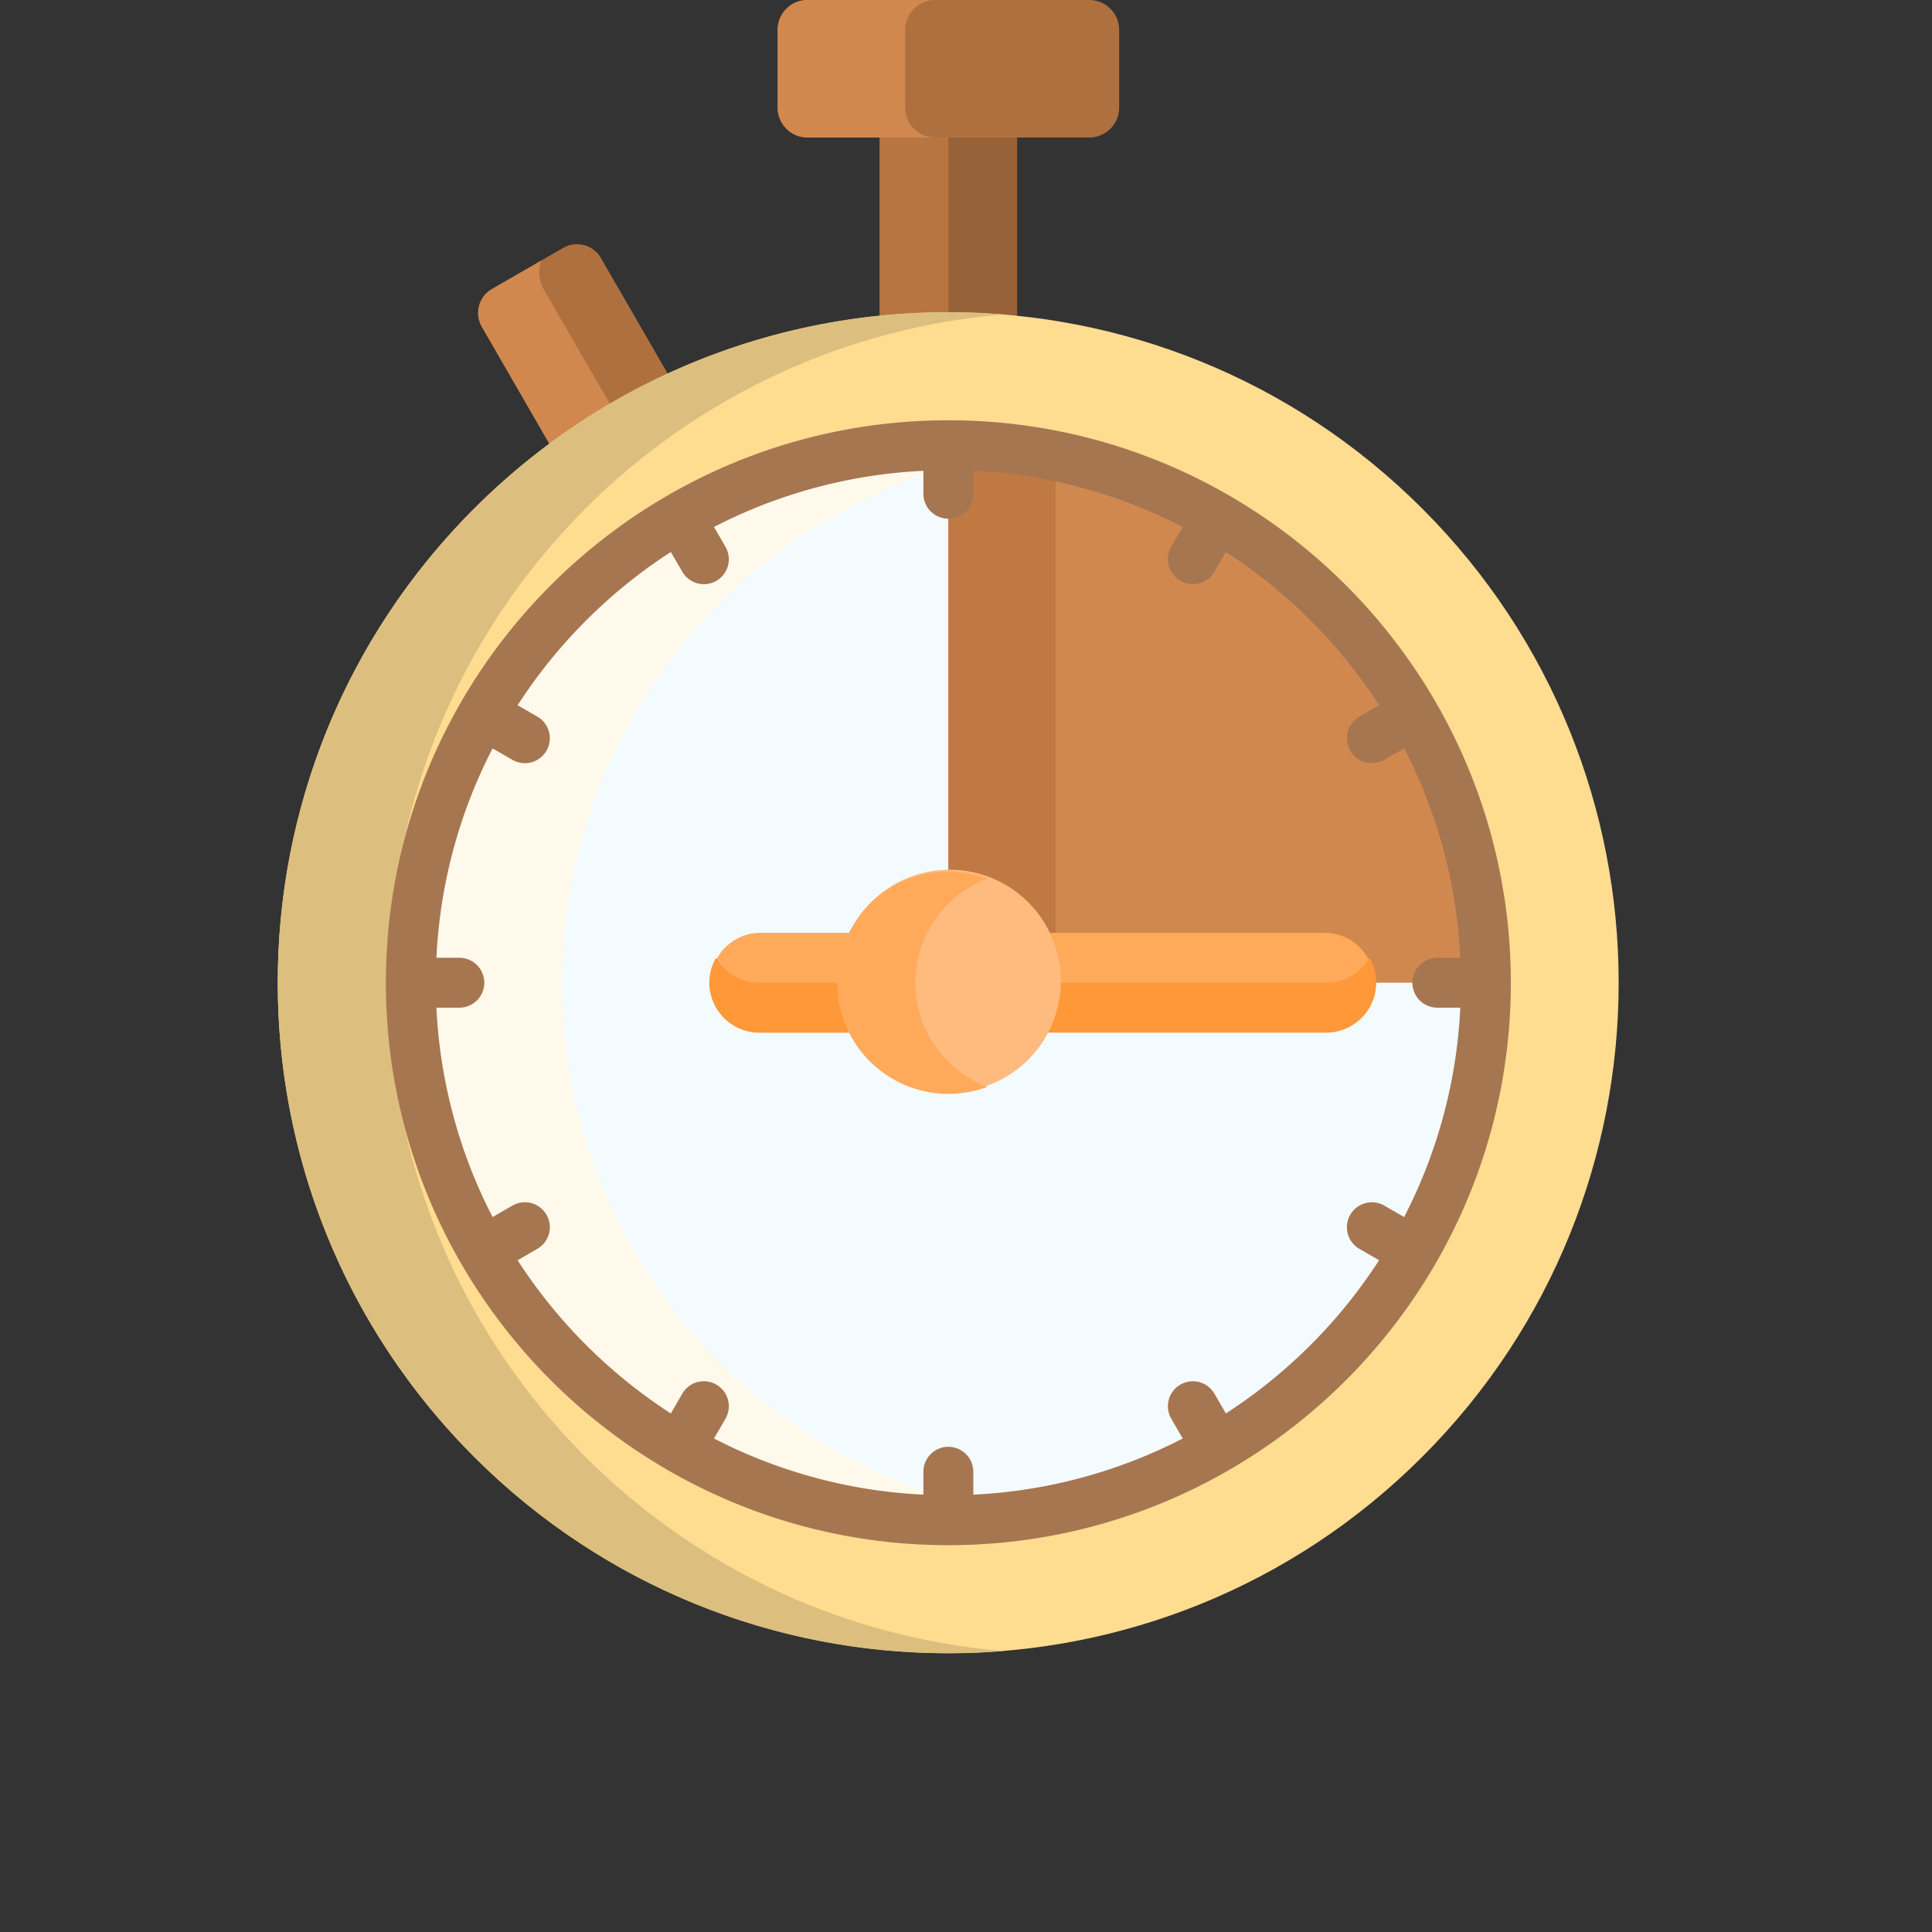 <svg width="54" height="54" fill="none" xmlns="http://www.w3.org/2000/svg"><rect width="100%" height="100%" fill="#333333" stroke="none"/><path d="M16.796 7.212a.773.773 0 00-1.055-.283l-1.99 1.15a.772.772 0 00-.283 1.055l1.887 3.269.317.04 2.99-1.729v-.272l-1.866-3.23z" fill="#AF703F"/><path d="M15.2 8.095a.969.969 0 01-.073-.81l-1.377.794a.772.772 0 00-.282 1.055l1.887 3.27.317.04 1.53-.885L15.2 8.095z" fill="#D1884F"/><path d="M28.22 3.668h-3.452l-.182.175v4.98l.159.202h3.394l.29-.203V3.843l-.21-.175z" fill="#986238"/><path d="M26.508 3.843l.182-.175h-1.922l-.182.175v4.98l.159.202h1.922l-.16-.203V3.843z" fill="#B87541"/><path d="M39.753 40.718c7.319-7.318 7.319-19.184 0-26.502-7.318-7.318-19.183-7.318-26.502 0-7.318 7.318-7.318 19.184 0 26.502 7.319 7.319 19.184 7.319 26.502 0z" fill="#FEDC90"/><path d="M10.874 27.468c0-9.828 7.564-17.888 17.188-18.679a18.966 18.966 0 00-1.554-.064c-10.352 0-18.743 8.391-18.743 18.743 0 10.35 8.391 18.742 18.743 18.742.523 0 1.041-.022 1.554-.064-9.624-.79-17.188-8.85-17.188-18.678z" fill="#DCBF7E"/><path d="M37.124 38.089c5.867-5.866 5.867-15.377 0-21.244-5.866-5.866-15.377-5.866-21.243 0-5.866 5.867-5.866 15.378 0 21.244s15.377 5.866 21.243 0z" fill="#F4FBFF"/><path d="M15.714 27.467c0-7.566 5.623-13.842 12.909-14.873a15.077 15.077 0 00-2.116-.15c-8.284 0-15.023 6.74-15.023 15.023 0 8.284 6.74 15.024 15.023 15.024.718 0 1.424-.052 2.116-.15-7.286-1.031-12.909-7.308-12.909-14.874z" fill="#FFF9EB"/><path d="M30.446 0H22.57a.835.835 0 00-.835.835v2.173c0 .461.374.835.835.835h7.876a.835.835 0 00.835-.835V.835A.835.835 0 0030.446 0z" fill="#AF703F"/><path d="M25.299 3.008V.835c0-.461.374-.835.835-.835H22.57a.835.835 0 00-.835.835v2.173c0 .461.374.835.835.835h3.564a.835.835 0 01-.835-.835zm1.209 9.436v11.914l.213.288 2.209 1.72h8.019l1.232.767.287.334h3.064c0-8.284-6.74-15.023-15.024-15.023z" fill="#D1884F"/><path d="M29.505 12.744c-.969-.197-1.97-.3-2.997-.3v11.914l.213.288 2.209 1.72h.575V12.744z" fill="#C07942"/><path d="M23.73 26.073h-2.51a1.395 1.395 0 000 2.789h2.51l.139-.296V26.32l-.14-.246zm13.343 0h-7.787l-.24.184v2.154l.24.45h7.787a1.395 1.395 0 000-2.788z" fill="#FFAA5B"/><path d="M21.22 27.467a1.39 1.39 0 01-1.207-.697 1.395 1.395 0 001.207 2.092h2.51l.139-.296v-1.394l-.14.295h-2.51zm15.853 0h-7.787l-.24-.45v1.394l.24.45h7.787a1.395 1.395 0 001.207-2.091c-.241.416-.69.697-1.207.697z" fill="#FF9838"/><path d="M26.507 11.747c-8.669 0-15.721 7.052-15.721 15.72 0 8.669 7.052 15.721 15.72 15.721 8.67 0 15.722-7.052 15.722-15.72 0-8.669-7.053-15.721-15.721-15.721zm7.756 27.76l-.319-.552a.697.697 0 10-1.207.698l.32.553a14.225 14.225 0 01-5.853 1.57v-.64a.697.697 0 00-1.395 0v.64a14.225 14.225 0 01-5.852-1.57l.32-.553a.697.697 0 00-1.208-.698l-.319.552a14.442 14.442 0 01-4.283-4.283l.552-.319a.697.697 0 00-.697-1.208l-.554.32a14.226 14.226 0 01-1.57-5.852h.641a.697.697 0 000-1.395h-.641c.1-2.1.656-4.083 1.57-5.852l.554.32a.697.697 0 10.697-1.208l-.552-.319a14.442 14.442 0 014.283-4.283l.32.552a.697.697 0 101.207-.698l-.32-.553a14.225 14.225 0 015.852-1.57v.641a.697.697 0 001.395 0v-.641c2.1.1 4.083.656 5.852 1.57l-.32.553a.697.697 0 101.208.698l.319-.552a14.443 14.443 0 014.283 4.283l-.551.319a.697.697 0 10.697 1.208l.554-.32a14.224 14.224 0 011.57 5.852h-.642a.697.697 0 000 1.395h.642a14.226 14.226 0 01-1.57 5.852l-.554-.32a.697.697 0 10-.697 1.208l.551.319a14.443 14.443 0 01-4.283 4.283z" fill="#A67651"/><path d="M29.391 28.664a3.11 3.11 0 10-5.745-2.381 3.11 3.11 0 005.745 2.381z" fill="#FFBA7E"/><path d="M25.584 27.468c0-1.33.84-2.468 2.016-2.91a3.112 3.112 0 00-4.201 2.91 3.112 3.112 0 004.201 2.91 3.114 3.114 0 01-2.016-2.91z" fill="#FFAA5B"/></svg>
